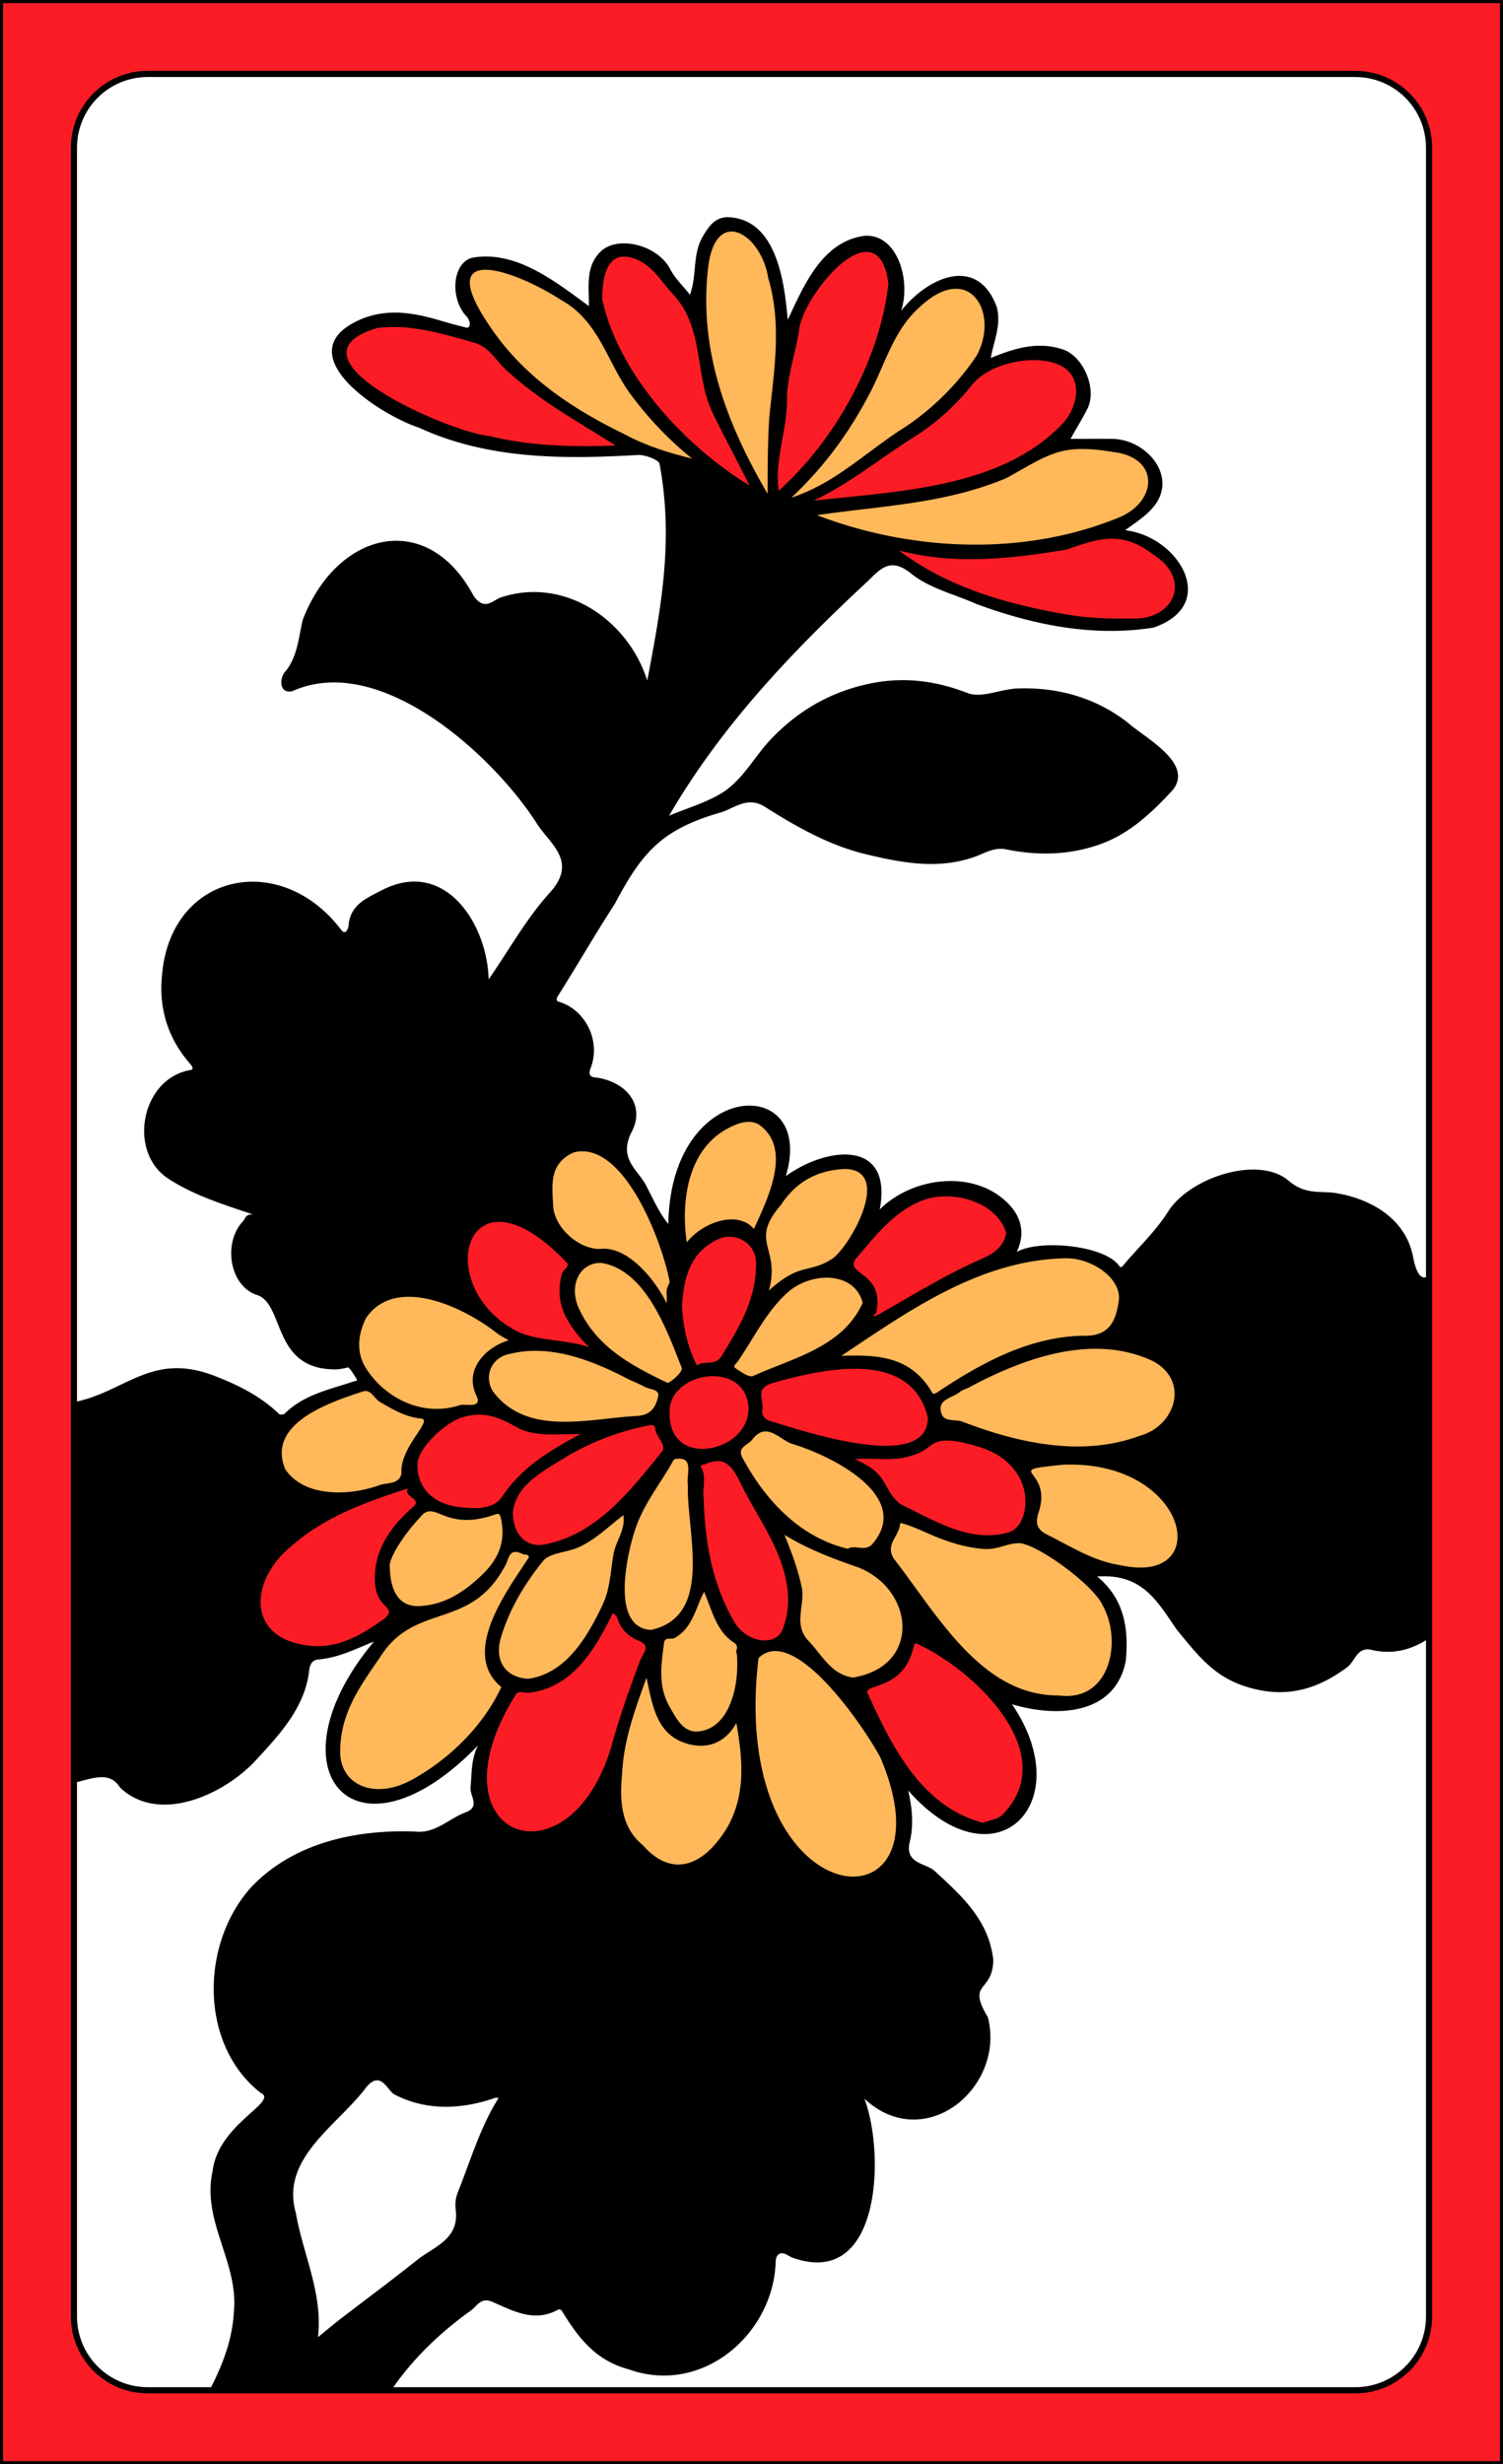 <svg xmlns="http://www.w3.org/2000/svg" xmlns:xlink="http://www.w3.org/1999/xlink" viewBox="0 0 976 1600"><rect x="0" y="0" width="976" height="1600" fill="#333333" stroke="none"/><defs><style>.cls-1{fill:none;}.cls-2{fill:#fff;}.cls-3{clip-path:url(#clip-path);}.cls-4{fill:#000;}.cls-5{fill:#ffb85a;}.cls-6{fill:#000;}.cls-7{fill:#fc1c25;}.cls-8{fill:#000;}.cls-9{fill:#000;}</style><clipPath id="clip-path"><path class="cls-1" d="M960,22V1578a6,6,0,0,1-6,6H22a6,6,0,0,1-6-6V22a6,6,0,0,1,6-6H954A6,6,0,0,1,960,22Z"/></clipPath></defs><g id="Paper_Backing" data-name="Paper Backing"><path class="cls-2" d="M960,22V1578a6,6,0,0,1-6,6H22a6,6,0,0,1-6-6V22a6,6,0,0,1,6-6H954A6,6,0,0,1,960,22Z"/></g><g id="Wikipedia_Cropped" data-name="Wikipedia Cropped"><g class="cls-3"><path class="cls-4" d="M429.42,1536.88c-31.7,2.45-48.9-25.05-65.65-43.06-10.85,6.76-22.06,5.19-33.3-.61-60.63-22-11.85-92.79-5.59-130.82-19.84-3.48-47.59,7.29-66.69-7.35-17.51-11.08-22.5-26.37-14.83-45.44C237.31,1278.77,195,1358,177,1357.65c-63.21-47.86-26.39-157.13,55.61-160.91,38.12-7.92,39,6.42,74.2-16.56,7.12-3.37,12.07,2.45,16.17,7,28,17.7,59.87-2.42,68.75-33,1.55-4.19,8.24-2.6,7.69,1.9-4.55,31.22,14.66,54.49,41.19,62.67,31.18-7.18,35.69-37.07,49.23-58.29,16.57,34.62,43.54,91,89.43,51.38,5.79-6.55,8.82-4.59,13.29-1.88,21.26,15.51,64.75,50.62,38.32,81.6a6.31,6.31,0,0,0-.12,8.66c19.69,31.17-4.14,70.68-38.64,70.53-12.49,4.12-31.45-24.64-34.87-5.08,10,30.57,9.63,93.66-24.93,99.07-7.4,2-21.34-10.2-30.19-7.24C497.69,1494.57,472.8,1540.85,429.42,1536.88ZM112.83,1165.09c-43.53-3.49-22.26-28.64-74.58-10.43-13.25.89-32.8-.09-42.25-11,3.17-3.94-6.21-200.08,3.45-200.19,24.19-39.57,51.26-18.08,81.37-40.91,26.36-18.72,66-5.86,90.76,13.89,16.9,7.47,1.23,23.2,6,36.68C182.2,968.94,201.69,969,216.27,977c-7.51,17.78-48.91,20.86-46.25,42.28-27.34,53.81,34.69,41.86,28.49,65.09C185.3,1118.84,153.37,1163.22,112.83,1165.09Zm720.39-71.74c-41.18,1.48-67.46-36.47-85.15-67.13C787.8,1009,766,962,731.23,950.9c-7.79-9.6,7.78-6.33,13.44-7.49,16.85-21.84,31.42-29.51,22.31-48-5.28-24-48.67-19.91-45.11-31.18,17.86-17.31,4-29.3,11.27-41.8,23.5-22.25,43-56.08,78.84-58.77,16.65-2.18,27.06,14.73,41.85,17.09,26.31-8.13,60,18.78,59.61,46.74,6,15.49,28.74-7.84,40.21-8.41,7.73-.57,22.48-15.28,26.35-5.26-.61,30.46.43,154.07,0,181.94-8,9.26-27.76,13.05-37.62,14.87-14.41,3.11,2.2,35-13.63,44.78-10.28,12.23-28.78,13.23-44.4,10.32C867.39,1079.23,853.71,1093.94,833.22,1093.35ZM218,886.11c-21.61-1.75-35.73-18.31-36.63-41.4-.52-3.22-3.39-5-6.53-5-22.72-2.09-25.86-35.07-11.58-45.95,11.86-14.7-47-19.29-56.34-36.46-23.54-23.07-.45-52.51,22.48-62.42-26.56-35.92-26.56-108.11,30.1-116.38,32.1-9.86,61.7,45.28,69.83,27.17,2-19.91,28-26.9,44.08-26.4C351.07,603.79,268,721.74,376,556.43c4.81-16.47-18.4,2.13-21.67-30.35-13.9-10.63-27.21-24.26-32.64-40.58-26-10.59-47.72-38.35-78.52-43.8-14.24-7.47-36.24-2-49.92-5.79,4.48-39.47,40.51-103.1,87.7-71.21,12.46,7.54,18.37,23.17,28.14,33.49,23.3-4.47,55.15-15,76.73,4.57,17.25,8.95,20.58,31.66,34.34,40.9,21.31-32.22,17.47-99.07,15-135.56,13.33-26.3,47.22,15.7,66.42,18.65,21.14,14.88,56,12.53,72,31.73-20.92,29.19-57,51.92-80.19,81.21C462.92,474.8,435.71,515,412.07,555c-16.34,32.69-41.69,61.78-54.11,95.41,15.83,10,28.25,24.65,20.64,45.37,3.55,15.75,43.7,2.61,23.41,50.32-2.45,5.4-8.21.75-11.72-1.08-27.72-16.9-45.66,23.87-33.79,46-1.84,21-27-11.73-39-1.63-19.85,5.41-18.51,32.94-22.33,49.5-15.3,4-41.1-9-55.91,6.59C225.09,853.28,236.32,883.66,218,886.11ZM603.65,556.57C562.53,556,519.36,535.83,490,511.83c-10.37-16.81,45.3-56.09,70.1-60.94,25.86-7.36,48.46-2.51,72.84,5.76,20.7-4.41,44.11-7.52,64.23.77,25.18,10.24,54.94,24.17,61.44,48.16-13.68,26.18-50.05,43.54-73.06,43.34C657.24,542.5,631.58,554.94,603.65,556.57Z"/><path class="cls-5" d="M551.92,1222.36c-43.43,5-55.8-80.93-68-56.31-4.13,21.2-19.27,46.47-43.52,49-61.78-11.44-43.14-106.84-14.74-135.26.08-6.24,4.46-16.54-4.67-17.38-17.49,1.39-14.38-28.22-27.76-15.17-30.2,66.22-58.7,31.68-67.55,57.71-56.14,95.31-158.5,68.84-80.69-33.44,2.85-10.27,27.53-16.58,16.35-27-25.75-15.36-5.1-59.53,18.28-67.4,26.95,16.31,52.88-15,50.58,20.17,17,24.88,54.34-.85,72.16-16.68,13.43,2.86,15.89-10.65,22.59-19.88,4.44-11.35,20.63-28.52,25.79-9.44,3.07,24-3.53,58.84,7.29,78.3,4.24,1.78,5.1,7.64,6.7,11.7,2.2,12.78,13.57,20.94,21.12,30.59,6.17,1.41,12.54-5,18.61-3.83,4-.25,8.62,2.58,11.75-1.15,2.14-22.89.16-47.82-10.63-69l0,.29c-1-4.38,5.3-8.61.46-12.68-11.95-11.39-20.48-24.93-27.26-36.68-4.53-6.87.39-12,6.54-16.58,8.65-13,21.15-3.62,30.35,1.47,22.82,8,54.29,20.87,61.48,46.71,6.43,10,7,.55,23,9.79,20.54,10.62,72.82,22.75,70.45-9.44,6.5-20-11.94-18.36.43-36.89-11.24-10.47-34.65-9.45-51.57-17.69-15.13,1-9.36-13.66-17.56-19.86-19.81-35.05-47.26-11-62.84-28.91-22.61,1.67-49.7,35.47-66.21,10.42,3.36-15.87,28.05-31.11,23.67-47-2.19-10.76,3.16-21-2.82-34.75-12.25-17.46-34.29-8.64-47.78,4.56-4.95-2.7-12.44-.58-10.8,6.28a49,49,0,0,1,.33,32.47c-5.67,11,9.71,25.4,10.93,37.18,3,9.93-13.13,12.79-15,19.94-2.26,19.7-21.61,16.44-36,18.63-27.45,4.45-54.28,2.43-77.95-14.48-9.4,6.67-21.08,6.49-32.56,8.06-7.68.88-6.17,12-12,16.08-10.53,8.8-2.81,31.84-21.36,32.47-78.23,26.85-103.66-47.21-19.68-66.78,11.6-4.82-27.31-58.62,34-61.94,52.79,3.23,52,36.27,112.64,39.73,20.19-8.64-28.28-29.69-.13-62.51-22.78-15.74-37.94-55-7.34-71.24,30.37-6.94,46.69,30.68,58.27,54.82a6,6,0,0,0,6.87,3.7c12.48-26.6-.32-61.18,40.82-76.79,41.55-10.17,21.45,35.84,35.82,41,14.45-9.26,54.48-25.12,53.83,6.4,3.57,24.28-31.36,43.82-18.54,53.83,26.62,6.54,4,37.3,22.7,31.66,31.67-28.76,185.17-88.72,153.09,4.14-5.94,14.06,19.83,10.22,26.84,17.05,24.79,12.22,19,48.33-9.09,55.59-6.15,3.62-18,1.57-19.25,10,15.67,15.43,48.53,21.82,45.66,53-1.86,35.82-40.36,15.32-58.91,21.37,1.14,15.63,21.28,26.94,16.78,46.81-10.93,77.88-101.63,21.31-125.61-21.08-20-13.52,4.37,40.88-45.91,47.09-14.83,9.93,17.77,30.84,20.78,46.11C590.21,1165.39,595.27,1221.62,551.92,1222.36Zm76.29-865.14C595,354.06,552.53,356,526.67,333.15c2.24-8.68-7.26-8.88-12.75-6-4.42-1-7.42-8.62-12.76-3.57-23.31-13.05-37.68-68.66-43.83-97.18-17.65-132.12,73.51-99.82,45.32,70.46C497.26,358.8,552,272.48,561.59,253c11.78-25.88,27.17-67.49,60.22-69.53,53,17.43-2.45,80.67-31.53,97-16.78,15.59-47.62,25.15-56.69,44.86,10.72,9.87,46.3-4.13,54.12-2.17,45.48-.59,72.75-29.75,113.81-35.42,38.09-5.38,72.9,29.91,25.2,52.55C696,355.2,660.16,356.19,628.21,357.22ZM449.46,301.79c-101.11-11-229.13-188.31-83.06-110.43,25.69,14.15,30.88,41.09,46.25,62.22C415.91,266.3,463.8,296.6,449.46,301.79Z"/><path class="cls-6" d="M116.49,1604c-11.72-2.66,7.09-16.11,8.27-22.65,73.86-106.19-4.71-118.09,24.4-187.26,13.93-20.36,36.9-33.51,49.13-52.95,8.1-7.32,49.64-65,42.55-26.25-6.39,12.88,9.38,32.41-9.16,41.26-24.05,26.53-57.32,49.58-41.64,93.72,15.61,35.94,2.94,96.32,38,55.78,6.67-9.25,14.38-4.94,18.36-12.41,1.15-4.35,4.83-6.36,9.54-8.53,12.43-4.49,33.37-35.6,44.59-26.24,2,20.92,21.24,30.88,7.81,35.07l-20.54,14.64c-3.34,1.45-8.36-.18-9.61,4.76-2.28,12.61-14,14.77-19.43,22.06C194.78,1630.29,272.12,1599.07,116.49,1604Z"/><path class="cls-7" d="M345.76,1192.94c-51.95-.16-34.33-80.47-7.59-98.26,39.92,5.77,49.18-54.87,62.93-50,4.78,15.35,29.26,17.89,19.57,32.26C398.58,1119.78,404.35,1183,345.76,1192.94Zm292.46-5.43c-42.22-11.26-68.35-54.26-78.44-91.87,11.88-7.65,26.61-9.19,29.53-27.11.83-3.46,2.67-5.4,5.48-5.35C637.36,1073.89,708.85,1163,638.22,1187.51Zm-432-114.69c-46.92,2.39-52-51.13-18.24-73.09,16.82-23,85.46-30.2,79.07-49.31,6.64-30,45.77-46.26,70-27.45,16.31,7.85,35.53,1.37,50.68,8.49,65.55-21.58,20.91,4,57.7-37.67,7.77-7-4.57-18.17-3.93-27.66-7-25,.15-63,32.16-67.14,42.63,6.62,11.28,64-1.48,83.33C467,891,483,896.68,488.5,900.36c25.11-12.85,58.47-19.28,87.11-13,33.57,7.39,23.69,34.47,37.12,44.19,41.84-8.91,89.81,63.71,29,69.47-22.93-2.7-57.68-13.38-68.47-32.35-2.52-12.42-22.77-12.94-22.94-26.71-19.88-8.05-42.23-11.76-59.66-18-18.35,19.48-21.86,14.63-6.21,37.32,83.41,122.16-29.18,157-31.54,12-.52-12.69,2.78-33.63-15.27-33-20.41,24.25-87.13,105.49-108.43,45.44-4.48-11.12-33.69,4.06-51.14-9.58-21.35,12.63-40.68,44.07-25.51,63.36C265.92,1058.87,221.93,1072,206.23,1072.82ZM382.48,878.7c-113.66,3.85-101.65-154.54-9.83-58.09C351.3,851.29,397.16,871.79,382.48,878.7Zm186.09-19.92c-3.47.13-6.87-4.34-4.28-7.58,9.8-17.91-28.33-25.83-7.19-41.63,19-35.1,85.82-56.14,100.28-8.09C648.8,826,590.24,842,568.57,858.78Zm160-453.16c-21.54,6.17-165.92-30.86-143.53-52C629.3,365.15,676,357,718.84,345.55,766.44,343.25,790.37,409.76,728.61,405.62ZM528.43,329.06c-19.25-5.91,92.77-58.35,99.67-81.68C727.71,180.51,756,324,528.43,329.06Zm-22.75-6.42c-12.9-1.24,4.65-76.37,5.82-92.16-3-30.9,57.11-111.11,69.43-46.34C574.26,235.67,547,290,505.68,322.64Zm-19-3.45C309.93,206.1,416.54,78,458.38,235.58,454.35,258.69,500.64,314.81,486.65,319.19ZM380.2,293.67c-48-1.1-153.18-14.93-157.5-71,23.82-29.25,89.18-11,109.3,15.14C340.49,254.53,447.09,298.59,380.2,293.67Z"/><path class="cls-8" d="M976,995.8c-1.23-.53-2.68.29-4.16,1.05-9.43,4.85-19.38,8.77-29.87,9.84-10.66,1.09-11.6,5.24-9.67,15.06,6.93,27.52-16.4,46.83-43,40.55-17.71-4.6-11.45,16.22-46.94,25.88-49.19,7-62.16-26.67-88.7-57.78-2.07-2.51-2.74-3.54.28-4.81,27.23-7.76,22.6-40.76,8-58.69-7.22-9.81-18.49-13.89-28.88-19.52,14,3.67,29.77-10.19,42.81,5.55,6.16,7.44,18.51,9.68,22.26,18.69,4.51,10.84,10.13,21.24,14.13,32.15,6.21,16.94,18.22,29.94,27.21,44.94,1.63,3.49,10.41,4.09,8.71-1.17a308.84,308.84,0,0,1-38.73-69.17c29.37,17.51,52.08,36.69,81,53.58,1.72,1.09,3.65,2,4.71.12.61-1.06-.07-3.83-1.11-4.67-17.81-14.22-35.22-25.81-54.33-39.57,11.85-2.35,22-.14,31.69,1.6,11.52,2.05,23.92.39,34.61,7.22,6.29,3.87,13.58-3.85,3.52-6.52-17.25-8.43-36.42-7.68-54.73-10.85-8.45-1.46-19,3.2-25.83-.32-15-7.77-28.3-19-42.26-28.78-8.3-3.67-7.09-6.6,2.45-7.07,18.67-2.05,37.35-4,56-5.93,13.45-1.39,27.38-5.57,40.23-3.39,19.54,1.87,78.32,34.14,93,23.29-22.05-11.4-49.66-12.67-71.78-25.42,3.36-4.12,9.06-1.73,13.68-3.42,14.28-5.2,28.79-9.81,42.9-15.42,4.33-1.52,12.35-.87,11.42-8.1-.34-3.67-5.32-2.15-7.67-1.39-22.93,7.42-45.19,17.21-69.35,18.54,17.42-26.14,48.78-43.46,67.39-67.53-12.31.53-56.19,40.3-65.11,51.87-4.46,6-8.19,14.87-16,16.42-18,3.56-36.42,5.36-54.27,7.82,6.87-12.87,21.24-17.84,30.43-28.84,3.48-7.51,34-17.75,27.47-25.12-3-3.77-4.67.46-6.61,1.77-16.81,11.65-33.49,23.32-48.44,37.44-13.7,20.24-27.9,17-50.55,20.13,64.15-97.15,23.38-38.43,109.68-88.23,6.19-1.7,1.57-8.4-3.87-5.61-17.25,8.47-34,18.19-55.29,22.36,6.33-9.54,41.88-40.44,34.8-46.68-2-2.48-3.75,1.82-5.23,3.36-20.6,22.38-42.71,43.69-59.45,69.28-1,1.56-3,2.43-4.62,3.62-.3-1.87-1.52-4.64-.73-5.47,3.71-3.87,1.19-8.52,1.41-12.39,1.4-24.46,1.75-49,2.29-73.47,2.42-6.81-5.07-6.1-5.86-.35-4.8,24.28-2.63,49.52-5.79,74-1.22,12.07,7.13,24.73-2.37,36.23-9,13.71-17.74,30.63-33.41,23.37,41.45-25.1,10.86-68-28.38-69.35,21.93-28.4,4.47-28.48,10.74-41.18C761.36,802,787,755.8,827.82,771.15,838.31,775.63,843.55,788,860,784c20.3-5,53,20.55,49.1,47.89-.71,5,1.2,12.61,8.28,8.32,17.9-10.82,37.77-16.76,56.66-25.1,4.19-1.35,4-7.8-1.23-6.09-12.07,1.31-22.5,9.31-33.94,10.24-5.51.45-15.87,24.76-21.3-3.32-4.47-23.09-24.92-36.89-49.35-41.16-10.56-1.84-20.29,1.4-31.43-8.14-19.55-16.75-64.29-2.12-78.23,20-8.05,12.79-19.51,23.42-29.31,35.13-1.6,1.91-2.11.61-2.9-.4-10.26-13-51.36-16.67-66.08-8.53,5.27-11.26,3.27-21.37-4-29.66-21.27-24.09-62.83-20-85,2.13,8.63-45.47-33.71-41.28-61-21.67C530.4,697.47,435.44,699,434,794.77c-5.8-7.07-9.61-15.76-13.82-23.84-5.19-11.24-19.19-17.89-10-36,9.45-18.1-4.59-33.28-24.11-35.41-4.12-.51-3.45-3.66-2.54-6,6.56-16.74-2.37-36.61-19.29-42.67-1.77-.64-4.12-.73-1.87-4.29,12.5-19.8,24.18-40.13,36.92-59.77,18.08-34.38,31.27-48.67,69.75-59.57,8.73-3.13,16.8-10.22,27.7-3.33,20.55,13,41.72,25.05,65.81,30.82,23.26,5.56,46.37,9.94,70,1.76,6.64-2.29,12.77-6.57,20.7-5,20.78,4.24,41.47,3.83,61.62-3.48,19.13-6.94,33.39-20.71,46.81-35.19,13.54-17.39-18.2-33.69-28.89-43.24-20.68-16.36-45.57-23.51-72.15-22.53-10.87.4-23.22,6.46-32.21,3-22.32-8.62-43.72-10.95-67-5.42-24,5.7-43.76,17.53-60.62,35.13C489.46,491.62,482,507.3,467.4,515.7c-9.9,5.7-21.15,9.06-32.91,13.92,34-58.5,79.78-106.48,128.84-152.11,8.17-7.84,14.65-16.2,28.37-5.08,11.79,9.56,28,13.34,42.17,19.67,36.93,13.67,76,21.63,115.23,15.39,43.22-14.9,16.19-59.29-18.48-63.22,10.34-7.48,21.93-14.54,23.93-26.79,2.69-16.61-14.49-32.38-32.39-32.53-9-.07-17.95,0-27,0,3.94-7,7.75-13.16,11-19.61,6.39-12.82-2.62-34.06-16-38.46-16.42-5.48-31.67-.67-46.78,5.55,1.84-10.85,6.85-20.82,4-32.78-12.39-34.27-44.63-20-62.21,2.14,6.64-20.24-2.82-50.71-24.35-48.62-27.39,4.17-39,32.69-49.3,54.52-2.09-24.18-7.12-66.38-39.7-66.68-7.89.56-11.51,5.89-15.41,12.48-7,11.8-3.66,25.35-8.4,37.87-4.53-5.75-9.71-10.64-12.82-16.62-8.47-16.28-35.88-22.72-46.5-10-8.56,9.81-6.07,22.15-6.29,34-21.27-15.53-47.22-36.48-75.62-31.41-12.95,3.07-15,26.35-3.77,38.17,1.83,1.9,3.44,6.68.24,7.34-5.32-1.35-10.63-2.72-15.88-4.29-17.36-5.19-34.58-8.69-52.44-1.5-50.24,21.29,9.77,61.61,37.3,70.71,45.15,20.71,94,20.43,142.45,17.64,4.75,0,13.33,3.31,13.63,5.87,9,48.57,1.49,91-8,140.59-12.94-40.47-54.89-67.77-95.73-53.71-4.77,2-10.26,8.68-17.16-1.48-29.92-56-88.55-42.14-110.85,15.85-2.64,11.08-3.21,23-10.72,32.86-4.45,4.07-5.18,15.31,4,13.39,56.8-25.59,130.36,41.38,159,86.3,8,12.66,26.64,24.17,8.26,44.44-15.21,16.76-26.44,37.12-39.8,56.42-.9-36.24-28.54-79.11-69.47-57.86-9.59,5-20.55,9.35-21.51,23-.09,1.38-1.71,6.52-4.62,2.89-39.4-52.33-111.57-37.44-116.57,30.16-2,21.1,4.11,40.43,18.37,56.66,1.37,1.55,2.59,3.67.14,4C92,700.08,82.74,747,108.58,764.83c16.64,11.06,35.3,16.82,55.7,23.73-5-.39-4.92,2.76-6.47,4.39-13,13.67-9,41.36,8.44,47.68,19.14,5.13,9.59,49.71,53,48.46a42.31,42.31,0,0,0,6.52-1.2c1.17-.31,3.9,4.56,5.61,7.21,1.18,1.85-.71,1.51-1.7,1.85-15.68,5.31-32.34,8.5-44.76,20.87-.69.69-3.07.89-3.68.3-11.49-11.11-25.3-18.22-40-24-44.66-18.41-61,12.75-99.18,17.25-18.23.66-32.81,9.57-40.35,27.12-1.56,3.37-3.24,7.83-.62,11.26,2-2,4.73-3.66,5.79-6.06,16-37.36,50.76-13.83,76.43-37.95,26.43-17.25,60.3-4.94,83.65,12.37,5.25,4.06,12.38,7,8.14,16.4-11.33,24.12,14.06,42.09,37.25,43.41-20.61,9.92-64.85,54.7-80.35,22.82-3.24-8.25-1.95-18.92-5.08-28-6.26-16-9.13-36.21-23.22-47.45-3.61,9,4.27,15.61,6.4,23.62,2.6,15.5,11.37,30.34,12.48,45.8-27-14.32-52.52-32.21-78.94-47.84-2.59-1.6-5.7-4.54-7.89-1.67-1.84,2.42,2,5,4,6.31,33,22,64.54,41.41,97,65.07-18.31,2-33.85,9.4-51.84,12.1-8.57,1.55-13.59-7.24-20-11.7a198.38,198.38,0,0,0-50.55-25.21c-3-1-8.76-5.54-10.72-.17-1.36,3.93,4.6,5.19,8.14,6.78,20,8.75,40.11,17.19,56.91,31.84-18.28,3.57-36.93,4.36-55.14,7.62-3.33.7-10.48-1-10.13,4.4.25,5.12,6.26,3.22,9.87,2.83,16.73-1.84,33.56-3.23,50.09-6.24,10.17-1.86,21-.11,30.6-5.46.83-.46,2.81.67,4,1.45,1.77,1.16.21,2.14-.43,3.24-2.94,5.09-5.08,10.85-8.83,15.23-8,9.39-8.49,25.1-25.53,27.22-18.11,2.25-35.79,7.37-52,16.48-28.7,20.29,49.28-12.36,54.47-9.59-7.49,14.06-20,25.66-29.56,38.59-1.43,1.74-1,2.37.44,3.88s1.77,1.13,2.9-.08c18.68-18,34-38.2,48.64-59.6,8.28,19.63,21.35,36.87,25.11,58.55.59,2.94-2.14,9.84,4.33,8.86,13.45-7.67-14-56.31-19.92-67.16-1.63-2.9-5.34-5.68-3.57-9.23,8-16,15.44-32.39,37.39-33.29,4.51-.18,6.45.42,7.34,4.15,5.72,22,6.39,44.94,10.39,67.25.84,4.82-.66,11.19,5.06,14.46,3.7-12.43.79-25,.48-37.36-.24-9.69-1.05-20.06-4.8-28.74-2.76-6.37-1-12.57-3.37-18.36-1.08-2.69-1.32-2.59,12.35-8.75,2.42-1.2,4.7-2.67,7.42-3.1-12.79,17.24-7,45.47,13.49,54.38,5.1,1.85,17.12.21,14.73,11.8-16.16,45.22-73.29,108-119.2,60.22-2.12-2.11-4.62-4-7.44-2.67-9.52,4.51-18.87,9.31-29.78,9.53s-21.92,1.53-31.89-5.16c-7-6.37-12.27,3.49-4.21,7.26,38.76,21.4,63.18-12.39,76,7.83,25.31,24.07,67.63,4.57,88.28-17.88,15.43-16.7,32-34.47,34.53-58.46.53-3.43,1.76-6.49,5.87-6.83,13.09-1.08,24.17-6.84,36.16-11.64-69.73,83.42-12.52,150.15,67.6,67.45-4.57,8.72-4,18.19-4.89,27.28-.52,5.59,6.59,12.55-3.17,16.15-11,4.08-19.59,14-33.08,12.48-37.84-1.36-77.87,7-105.43,35.33-33.95,36.69-34.63,102.84,5.21,134.19,12.72,5.83-27.3,19.93-31,50.95-7.28,32.3,16.86,59.19,13.83,91-1.64,31.9-19.55,57.6-34.49,84.3-2.45,4.38-7.82,9.92-3.6,13.39,4.54,3.83,7.15-3.14,9.33-6.81,11.81-19.44,24.49-38.44,31.79-60.23,1.85-5.49,3.09-9.74,10.93-8.52,6.83,1.06,13.72,1.37,20.22,4,3.67,1.92,8.91-2.92,5.11-5.68-9.24-3.79-18.63-7-28.88-6.23-2,.15-2.79.29-2.91-3-.51-18,13.08-6.75,21.41-13.57-7.31-8.46-26.24.36-20.13-19.1-7.31-26.94-24.67-55.76-8.2-83,8.33-13.48,22.43-20.89,31.29-33.34,9.41-15.49,17.53-3,27.87,4,2.44,1.9,1.23,3.87-.23,5.51-24,21.64-36.55,46.8-25.3,78.61-5.89-3.7-12.15-3.36-18.73-2.56-1.64.2-3.87-2.16-5.4.54-2.64,4.67,0,7.47,4.63,6,28.22-3.83,25.38,19.29,30.11,39.22,2.83,5.65.75,47.27,12.45,33.69,6.63-7,14.88-12.51,21.63-19.44,10.2-10.48,16-9,18.71,5.4.22,11.84,11.4,19-.25,27.4-.5-7.07-1.67-13.07-6.33-17.65-2.78-2.65-6,.39-5.61,3,7.51,14.45,6,28.35-2.93,41.36-1,1.47.65,9.91-7,4.64-12.84-8.07-34.79-22.06-50-14.64,1,1,1.86,2.78,3,3a75.23,75.23,0,0,1,28.78,10.32c7.95,5,23.33,5.53,15.68,21.89-6.19,12.68,6.38,16.61,8.46,2.12,11.94-39.93,39.6-71.75,73.07-95.51,3.3-2.68,6.18-8.27,13.1-5.3,13.68,5.87,27.44,13.83,43,5.1a2.42,2.42,0,0,1,2.26.64c10.53,17.25,21.7,32.37,43.57,38.17,46.42,16.69,91.75-20.83,95.21-66.54.32-3.32-.26-7,2.68-8.46s5.92,1.77,8.86,2.64c57.34,20.09,59.62-68.28,46.26-103.37,39,36.38,91.71-7,80.19-52.85-14.1-23.56,3.33-15.54,3.48-37.39-2.89-25.68-20.44-41.43-38-57.56-6-5.47-19.73-4.53-16.19-19.15,2.6-10.74,1.54-22-1.08-33.15,56.48,63.92,111.31,8.33,67.45-56,29.21,8.72,67.06,7.11,73.89-28.26,1.92-20.81-.85-40-18.56-54.71,28.16-1.81,37.8,13.93,51.43,34.26,12.64,15.23,23.24,30,43.9,36.83,25.77,8.53,46.49,3,67-12.17,5.15-3.81,6.33-13.5,15.82-11.26,15.79,3.72,29.56-1.16,41.75-10.83,8.11-6.43,12.13-30.15,7.52-40.5-1.12-2.52-2.75-4.28,2.08-5.08,11.62-1.93,23.38-4,32.71-12.17C977.16,1001.22,979.38,997.69,976,995.8Zm-229-481.11C726.84,534.87,702.16,549,674,543.88c-25.54-4.58-46.78,8.92-70.29,8.69-38.75.4-68.07-18-103.24-35.06,21.8-3.51,39.62-7.35,58.31,2.19,15.94,8.13,33.54,13,50.51,19.11,2,.7,5.28,1.77,6.28-2.4,1-4-2.34-4.75-4.36-5.28-19.18-4.36-33.56-14.15-52.58-19.6,38.5-2.82,73.22-4,111.25-2.09,28.35,1,56.47-3.2,84.72-3.85C754.59,510.68,749.81,511.93,747.05,514.69ZM561,454.78c22.78-5.53,43.87-4.91,65.26,4.64,7.22,3.22,18.05-.71,27-2.52,38.35-5.79,74.6,15.74,100.39,42.21H649.06c16.35-7.36,29.39-16.05,44.54-20.11,2.72-.73,1.83-3.81,1.23-4.46-6.55-9.75-46.86,20.18-59.72,22.44-9.16,3.39-20.32,1.62-30.58,1.76-15.65.21-31.31.05-46.47.05,11.48-8.05,24.13-16.87,36.72-25.78,3-2.1,8.45-3.41,6.33-8.22-.78-1.77-1.8-2.46-2.89-2.54a316.1,316.1,0,0,0-53.57,37.6c-5.69,5.29-13,2.57-19.53,3.8-11.78,2.25-23.85,2.92-35.15,4.18C508.52,484.33,529.08,462.51,561,454.78ZM749,883.92c24.1,13.34,13.52,42.25-8.63,48.24-37.16,14-78.73,5-114.85-8.87-4.61-2.14-12.19.46-14.15-5.39-3.19-9.51,7-10,11.74-14,1.77-1.47,4.29-2,6.35-3.18C665.08,881.69,710.12,865.38,749,883.92ZM492.55,1076.61c23.09-22.84,69.54,46.14,79.17,64.62C621.38,1257.53,472.27,1247.55,492.55,1076.61ZM326,971.84c-5.8,8.65-17.92,7.85-28.22,6.62-16.78-2-27.2-12.9-26.69-27.91.37-10.66,18.13-26.58,28.16-29.95,13.8-4.63,24-.9,35.81,5.84,12.21,7,27,4.38,41.89,4.74C356.55,941.93,338.64,952.94,326,971.84Zm-12.06,49.8c-11.57,11.33-24.51,20.26-41.19,21.16-12.55.68-19.66-7.92-19.66-27.06,1.4-8.07,12.34-22.94,19.89-30.71,9.61-12.16,15.14,10.12,48.68-1.73,1.25-.35,2.72-.94,3.34,1.49C328.72,999.36,324.43,1011.35,313.91,1021.64ZM382.48,874.7c-15.64-5.22-31.46-3.68-45.69-9.78-57.91-28.77-34.59-114.34,31.08-45.26,2.7,2.22-2.28,4.82-3.05,7.66C359.57,846.76,368.84,860.78,382.48,874.7Zm22.83,19.37c4.28,2.4,9,4,13.31,6.38,3.21,1.77,9.78,1.5,8.77,6.12-1.45,6.66-4.25,12.33-14.14,12.83-30.88,1.63-70.76,13.42-92.92-15.65-6.59-10-1.18-22.65,10.82-24.67C356.32,872.72,382.78,882.61,405.31,894.07ZM322.8,865.72c2.07,1.54,4.42,2.7,7.49,4.55-14,4.12-29.36,18.46-20.88,36,4.17,8.62-7.48,5-10.68,6.07-24.08,7.9-48.18-4.28-60.64-23.26-7.24-11-5.54-22.89-.37-33.35C257.23,827.36,302,849.19,322.8,865.72Zm42.69,81.52a167.79,167.79,0,0,1,55.74-21.7c2.6-.52,4.15-.1,4.31,2.13.38,5.44,7.61,10.46,4.35,14.82-20.46,25.26-42.49,53.93-76.37,60.34-11.28,2.1-20.46-5.94-20.46-20.94C334.91,965,350.76,956.34,365.49,947.24Zm134.33-24.69c-2.52-.81-5.63-3.25-4.75-7.23,1.37-6.15-5.81-14,7.31-17.52,32.76-9.2,89.46-22.06,100.14,22.73C602.41,956.49,521.88,929.27,499.82,922.55Zm14.77,15c25.34,7.61,79.09,34.21,51.44,65.54-4.83,4.38-11-.26-15.52,2.53-31.36-7.58-53.42-31.48-68.22-58.8-4.15-7.21,3.58-8.53,6-11.87C497.75,922.22,506.46,935.17,514.59,937.55ZM489,893.44c-2.79,1.06-7.79-2.7-11.3-5-2.18-1.42.44-3.09,1.34-4.4,10.36-15,18.21-31.81,32-44.5,15.52-14.13,43.91-14.22,49.16,6.38C547.26,874.74,515,881.65,489,893.44Zm-3.1,18.48c3.72,30.74-53.82,44.15-51,3.09C436.3,891,481.87,883.36,485.89,911.92Zm-7.46,161.62c1.91,18.84-3.79,49.74-26.18,50.77-8.81,0-13.08-8.51-17.39-16-7.82-13.62-5.51-27.66-3.61-41.81.54-4,4.83-1.57,7.29-3.22,11.36-6.75,13-19,18.67-29.75,5.22,12.18,7.9,25.71,19.7,33.24C480.45,1069.4,477.06,1072,478.43,1073.54ZM437.32,948.11c.56-1,3.65-1.26,5.32-.85,7.23,1,2.95,11.65,4.06,16.8-1.05,30.15,17.21,85-23.8,94.21-26.19-1-16.15-47.61-10.74-64.24C417.63,976.57,429,963.37,437.32,948.11Zm-84.78,65.56c4.33-5.4,14.92-5.55,22.4-8.71,11.3-4.78,19.86-13.56,29.85-21.17,1.59,9.37-4.89,16.66-6.4,25.31-1.92,11-2.14,22.61-7.24,33.23-9.81,20.58-23.56,44.28-48.16,47.7-15.18-.88-22.06-12.1-17.71-26.75C330.81,1044.62,340.74,1028.37,352.54,1013.67Zm-18.12,87.39c1.92-4.07,5.94-1.61,9-1.94,28.61-3.3,43.21-28.64,54.6-51.86.91.91,2.32,1.67,2.63,2.75,2.22,7.6,7.13,12.52,14.37,15.41,8,3.21,2.33,8.4,1,11.93-6.58,17.06-12.55,34.17-17.68,51.82C372.54,1228.07,276.57,1194.64,334.42,1101.06Zm69.6,50.17c1-21.44,8.41-41.52,15.82-61.93,4,18.94,6.79,38.41,28.49,43.42,12,2.76,23.05-1.64,29.83-14,4.12,23.25,6.16,45.69-5.33,66.82-13.37,23.06-34.39,36.29-55.4,12.54C402.35,1185.69,402.53,1167,404,1151.23Zm73.08-97.66c-14.63-25-19.38-52-20.17-81.11-1.11-5.23,2.15-12.64-1.58-19.64-1.06-2,1.46-1.6,2.46-2.07,13.12-6,18.1,2,23.09,12.31,6.79,14,15.62,27,22.12,41.11,7.82,17,12.27,35.24,5.28,53.54C503.87,1069.33,485.49,1066.85,477.1,1053.57Zm76.71,35.68c-14.37-2.19-20-14.75-28.75-23.8-10.57-11-1.64-23.93-4.66-35.76-2.46-11.58-6.61-22.36-11-33.17,14.72,9.12,30.94,15.31,47.44,21C593.75,1031.61,598.73,1081.93,553.81,1089.25Zm1.29-141.81c13.83-1.09,25.69,1.65,37-2.37,15.27-4.3,10.78-13.28,33.85-8.24,14.73,3.27,27.8,8.25,35.77,22.07,7.62,13.21,4.31,32.31-6.33,35.89-25.2,7.65-48.72-7.73-70.61-18.09C571.79,966,578.42,957.54,555.1,947.44ZM691.09,817c17.34-.72,37.55,12.92,35.38,27.74-1.62,11.14-5,22.67-21.73,22.55-35.12.07-67.12,17.35-95.65,36.45-1.44.91-2.91,1.91-3.73.54-13.65-23.53-35-24.78-59-23.95C590.79,850.68,636,818.46,691.09,817Zm-92.65-37.35c19.82-7.81,49,.72,55,21-2.54,12.38-13.22,15.21-22,19.5-21.78,10-42.43,23.09-63.14,34.55-2.29-1.23.52-1.48.68-2.35,5.69-26.7-20.71-24.44-13.34-34.9C568.15,802.94,579.74,787.25,598.44,779.65Zm-91.37,2.8C516.85,767.3,531,759.57,549.2,759c30.1,1.14,3.63,49.12-8.58,58.21-15.64,10.05-20.53,2-41.37,20.74C507.15,810.1,486.1,806.54,507.07,782.45ZM478.45,730c4.72-1.81,10.21-2.5,14.61.34,21.86,15.69,5.08,48.68-3.5,67.65-9.87-12-32.27-5.31-43.61,8.66C442,779.48,446.36,742.29,478.45,730ZM442.87,847.45c1.34-17.78,5-34.21,23.49-42.84,10.95-5.11,24.2,2.48,24.54,14.61.67,23.25-10.51,42-22.16,61-4.58,7.47-11.58,2.49-16.1,6.45C446.43,874.77,443.43,861,442.87,847.45Zm-.22,40.5c1.27,3.08-8.8,10.78-9.29,9.9-23.26-11.2-46.06-23.15-57.55-48.53-6.56-14.48.34-29.54,14.56-29.33C419.4,824.48,433.11,863.91,442.65,888Zm-7.9-56.19c.34,1.53-1.39,3.41-1.71,5.21s-.07,3.63-.07,9.35c-8.4-16.91-26.13-37.64-43.53-35.37-13.87,0-29.46-13.88-30.23-27.94-.72-13.35-2.8-27.69,13.46-34.78C405.16,740.19,430.06,806.74,434.75,831.76ZM749,360.14c25.42,16.07,13.32,43-14.73,41.45-13.65.15-27.34-.13-41-2.52-38.65-6.52-77.72-17.57-109.5-41.65,35.68,9.51,72.94,5.42,108.83-.58C714.4,349.21,728.55,344.58,749,360.14Zm-26.2-66.67c31.32,3.62,28.73,33.48,2.13,43.21-61.15,24.57-133.15,21.24-194.47-2.2,42.39-6.11,83.74-7.4,123.3-24.16C681.65,294.78,689.06,287.82,722.78,293.47ZM693.5,240.69c8.1,7.77,6.54,22-2.21,33-39.7,43.39-107.73,45.15-162.86,51.36,25.05-12.08,44-28.15,65-41.21a149.84,149.84,0,0,0,37.8-34C644.32,233.49,680.58,228.28,693.5,240.69Zm-96.16-41.43c32.37-30.22,51.94,4.19,36.77,31.81A169.66,169.66,0,0,1,588,277.12c-25.2,15.78-45.09,36.54-74.12,46,21.92-20.5,38.15-43.19,51.22-68.33C575,235.83,580.3,214.34,597.34,199.26Zm-86.26,58.91c.28-15.11,5.58-28.77,7.71-43.18,2-23.26,51.49-82.66,58.13-30.74-5.66,49.58-34.53,101.41-71.23,134.38C502.73,299.05,511.4,278.79,511.08,258.17Zm-51.17-84.92c4.94-39.82,34.43-21.4,38.93,7.16,8.93,30,3.87,60,.72,90.41-1.07,17.28-1.06,32-1.1,49.8C471.61,274.76,453.46,226.52,459.91,173.25Zm-51.52-6.31c14.06,2.89,20,14.87,28.62,24.06,20.58,21.94,13.86,52.85,25.95,77.49,7.62,15.71,16,31,23.7,46.7-42.33-25.68-85.36-72.83-95.6-121.08C391.09,173.13,397.74,164.76,408.39,166.94ZM317.33,283c-23.13-1.64-137.95-50.6-72.22-70.07,21.67-2.59,41.65,3.65,62.11,9.32,11.09,3.07,14.9,12.39,22.19,18.59,21.57,19.84,45.15,32.39,70.36,48.43C371.31,290.31,344.17,289.61,317.33,283Zm87.57-1.39c-33.67-16.33-64.7-37.2-86.06-68.65-39.45-57,15.43-37.79,45.62-18.11,24.74,13.66,29.93,40.82,45,61.09a224.16,224.16,0,0,0,40,41.83C432,293.5,418,288.7,404.9,281.63ZM364.53,541.32c-7.51-9.68-6.91-20-6.24-32,2.06-30.38,4.1-63.28-9.06-91.93-1.1-1.67-1-4.87-3.69-4.07s-3.57,3.42-2.7,6.53c3.6,12.86,7,25.81,7.18,39.27.19,12.25,1.72,24.45-.71,36.82-.53,6.6,1.95,14.05-1.34,20.85-16.41-14-23.19-34.25-31.22-53.44-14.23-32.21-36.59-65.25-68.57-82.1-4.9-2.35-8.14,5.06-3.16,7a104.24,104.24,0,0,1,35.73,34.08c-19.37-3.22-36.46-18.31-56.93-14.59,19.68,18.45,65.11,16.07,76.62,41.72,4.07,8.82,8.31,17.56,12.36,26.38.35.76-.16,1.9-.27,2.87-30.74-28-70.59-51.91-114-44.52-4.42,1.18.54-3.83.9-5.26,10.35-63.4,65.42-100.13,103.34-31.59,11.19,19.18,37.62-21.46,80.6,8.64,16.3,12.4,25.79,28.18,30.85,46.73,2.25,8.24-3.79,16.76-7.13,24.9-10.48,23.54-14.95,45.88-30.56,67.56C376.37,537.7,398.9,401,379,434.29c.6,16.6-1.6,32.91-3.94,49.29-2.71,18.85-4.24,37.86-6.42,56.78-.15,1.31-1.44,2.49-2.2,3.74C365.82,543.17,365.22,542.21,364.53,541.32ZM315.72,655.69c73.7-105.48,139.93-214.09,123.36-348.11-.43-3.28.29-2.82,4-3.26,18.53-2.2,27.87,13.44,41.93,19.49a492.45,492.45,0,0,0,79.23,30.1c9,4.81,5.14,7.23-.92,12.27-14,11.67-26.91,24.75-40,37.49-46.68,42.59-82.71,95.71-114.87,149.64-17.46,30.92-36.56,60.24-54,91.08-4.88,7.74-16,2.1-22.43,8.39-3.08,3-7.26,5-11.05,7.22-1.37.83-1.78,4.23-4.44,2A4.52,4.52,0,0,1,315.72,655.69ZM224.28,876.58c-.69,8.67-11.14,5-15.79,3.32-31.8-11.6-14-43.88-33.36-44.21-19.66-1.4-22.36-35.63-4.41-41.81,13.95-5.51,5.6-10.12-3.55-13.13-22.93-7.23-67.9-17-65.59-47.74,4-15.49,10.09-29.78,29.64-31.09,8.44-.56,8.94-6,4.16-11-59-65.44,20.5-157.33,82.91-77.32,7.38,11.56,12.56,7.77,14.53-4.06,1.32-14.26,10.94-21.78,22.72-24.07C303,572,307.51,620.6,307,651.92c1.14,7.15-3.57,34.43,6,35.13,2.4.09,1.8-1.67,2.12-3.07,4.58-25.71,41.31-39,57.29-16.31,9.88,12.26-1.23,28,1.34,40.46,2.5,3.49,9.92-1.37,14-1.29,4.49.25,7.9,4.31,11.06,7.25,9.46,8.29,2.9,20.79-.49,30.65-34.46-24.55-59.48,16.65-45.43,47.9.18,3.07-2.4,1.7-4.07,1-10.24-5.27-19.23-13-32.7-7.92C296.59,792.25,295.89,809.74,294,826c-6.65-15.24-12.8-12-3.3-29.19,15.88-31.48,31.83-62.9,44.9-95.67,2.59-5.48-3.35-8.68-4.83-2.58L301.66,757.7c-3.36-9.77,5.45-47.78-.45-49.1-15.6,26.15,1.65,63-20.06,89.32-.67.89-.32,2.56-.67,6.24-9.12-15.94-18.74-29.53-24.67-44.57-2.7-6.83,2.19-16.51,3.12-25,4.33-30.65,4.61-61.45,4.18-92.34.08-8.64,1.49-17.47-5.68-25.18-1,22.6-2,44.55-3,66.5l-2.24.48c-3-9.88-6.14-19.74-9.07-29.65-1.83-5-1.11-16.55-8.77-15.25-3.06,1.36-1.17,4.51-.5,6.94,4.38,15.82,6,33.21,13.82,47.07,10.65,18.84-1.56,35.76.1,53.78-24.67-39.2-42.05-86.5-79.23-115.7-1.68,6.14,15.18,23.19,18.69,30.51,6.81,10.27,13.39,20.72,19.63,31.35,2.12,3.63,7.92,5.56,5.68,11.54-13-10-26.07-19.93-38.91-30.11-1.82-1.43-3.26-2.35-5.21-1.26-2.88,1.6-.31,3,.46,4.34C176.64,691.16,190,699,202.4,706.47c17.7,11.51,31.26,28,38.29,46.73-2.54-.2-5.36.25-7.57-.71-28.61-12.83-59.88-16-89.4-25.7-2-.7-4-1.64-4.67,1.33-1.78,8.31,54.35,19.48,63,21.07,1,.16,1.88,1.52,2.82,2.32-4.77,4.37-39.46,9.45-35.15,16.08,3.83,6,38.44-9.85,45.76-11.88,6.64-2.4,13.45,4.41,20.42,5.83,21.62,4.4,21.76,26.44,32.78,39.49,1.44,1.71,7,5.89,3.31,7.15-5.78,2-12.31,3.89-19.39-.13-14.38-7-29.8-21-46.73-17.93,5.34,8.48,27.08,14.24,37.57,20.4-13.33,0-25.93,0-38.53,0-6.95.66-14.85-2.26-20.8,2.27,11.56,10.35,74.47,5.71,92.93,5,6.08-.55,7.18,8.69,10.89,13.17a53.18,53.18,0,0,1,3.77,5.93C255.79,827.43,225.11,834.58,224.28,876.58ZM185.2,953.9c-12.23-29.64,28.57-43.24,50.34-50.41,5.29-1.81,7.42,4.58,11.17,6.78,8.59,5,16.84,9.92,27,10.82,7.36,1.41-13.9,18.4-13,35-.77,8.18-9.69,6.28-14.88,8.44C226.42,971.36,197.43,972.24,185.2,953.9Zm17,114.75c-42.77-3.7-41-43-11.5-66,21.31-18.44,48.43-27.84,74.21-36.2-3.3,5.4,9.32,6.7,3.65,11.67-13,11.36-23.2,24.67-24.93,41.79-.7,7-.42,16.34,6.31,22.55,3.27,3,3.8,5.52-.54,8.65C235.18,1061.4,220.13,1070.17,202.16,1068.65Zm65.14,87C243.16,1169,220,1159,220.93,1136c.47-25.77,14.75-43.47,27.38-62.27,22.63-33,57.38-15.58,79.49-56.71,2.83-4.43,2.36-12.54,11.45-8.06,1.44.71,4-.14,4.2,2.19-13.44,20.83-45,61.92-17.89,84.27C313.89,1120.44,292.09,1142.11,267.3,1155.7ZM178.9,1353c-4.06,3-9-5.06-11.22-8.75-11.65-19.41-22.48-39.47-18.55-63.47,8.65-64,64-84.33,121.88-83.54-11.4,15.33-23.54,29.54-24.07,49.39-.09,3.36-1.15,1.79-2.84.85-13.36-7.45-26.72-14.93-40.34-21.89-2.54-1.29-7.34-2.8-9,1.42-1.9,4.78,3.59,4.32,5.86,5.91,12.72,8.9,28.54,12.52,40.49,22.84-7.76,2.7-79.34,27.44-72.84,33.8,3.91,4.58,8.48-.13,12.08-1.19,9.76-2.34,18.47-8.78,28.2-10.88-2.52,13-10.89,25.11-15.77,37.63-1,2.16-2.9,4.87.28,5.39,6.66,3.33,23-39.64,24.79-46.26,1.11-4.21,10.62-6.31,16.39-9.16,18-8.89,14.32,8.59,18.08,16,.61,1.21-6.16,6.76-10,9.58C218.17,1308.31,203,1335.46,178.9,1353Zm20.4-5.06c9.15-15.57,25.31-28.22,36.51-42.78,8.48,4.21-6.56,10.82,1.78,34.43,2.06,7.3-6.78,12.19-12.2,15.81-2.52,2.39-2.68,9.39-7.1,7.11C211.29,1358.93,205.44,1353.08,199.3,1348Zm22.35,157.29c-4.74,3.66-9.32,7.53-15.16,12.27,3.24-28.64-9.68-53.48-14.39-80.71-10.27-35.69,27.57-56.92,46-81.9,9.43-10.81,13.33,2.58,18.18,5.1,22.17,11.46,46.4,9.31,68.24,1.06-12.62,19.52-18.8,41.46-27.22,62.39a23.15,23.15,0,0,0-1.39,11.15c2.54,19.54-14.29,24.14-25.3,33C254.54,1480.44,238,1492.67,221.65,1505.24Zm86.06-16.18-22.25,15.86c-1.37-4.93-2.35-17.55-9.41-15.66-5,2.42-1.47,7.49-.69,10.58,2.14,8.49-4.25,23.68-12.61,26.59-2.93,1-1.37-1.82-1.61-2.85-.34-1.43.36-3.28-.3-4.42-3.41-5.88-5.08-12.44-8.87-18.38-6.8-10.66,6.56-11.27,10.92-15.53,10.1-9.72,22.16-17.52,33.42-26,6,10.66-1.57,13,12.49,28C310.74,1489.38,308.33,1488.62,307.71,1489.06Zm282.54-275.82c21.06,15.82,61.35,47.56,37.67,75.66-4.31,4.76-3.54,9.33-.39,13.68,10.46,14.41,6.6,29.19-.06,43-14,26.75-44.87,27.07-64.36,5.88-4.16-2.79-7.92-8.32-12.69-9.62-.63,1.24-1.67,2.71-1.44,3.88,2.58,12.92,5.52,25.77,8.07,38.69,6.72,27-.87,94-41.84,71.31-14.85-7-20.27-3.48-20.27,13.08,0,24.24-23.15,56.52-46.22,61.78-31.61,9.31-66.84-8.3-77.9-39.89-1.65-4.57-7.35-5.6-9.22-3-7.93,11.12-17.14,6.69-26.13,3.15-10.9-4.29-23.22-7.48-26.88-20.85-12.88-40.45,12.79-81.31,29.72-117,1.6-2.71-.43-3.63-1.34-5.07-1.33-2.13-2.55-.28-3.6.54-31.21,25-112.16,7.86-83.46-43.39,8.45-16.67,21.61-15.09,8.88-34.35-12.65-36.75,16.5-73.86,49.56-86.8,6.63-2.75,8.69,4,12.12,6.46,29.58,20.17,65.78-2.47,75-34.65-3.05,27.81,8.21,50.36,31.06,61.06,13.86,3.82,11.95,15.54,12.92,24.73-11,14.63-88.79,5.09-109.48,6.62-14.59.41-29.11,1.63-43.69.08-.64-.07-1.49,1.86-2.24,2.86,12.69,8.77,29.8,3.25,44.08,5,20.51,1,41.08-.43,62.68,1.48-34.15,12.12-64.43,25.09-92.17,47.89-.82.57,0,3.47.05,5.29,1.92-.11,4.32.49,5.67-.44,13.88-9.6,27.58-19.63,43.28-26,22.39-8.68,45.06-17,67.72-24.88-.26,1.83.08,4.1-.88,5.43-13.76,18.89-25.9,39.06-43.32,55.09-2.29,2.05-13.52,15.1-3.53,12.13,18.94-14.24,33.41-34,47-53.27,8-11.33,8.75-25.39,25.43-26.56,4.47,26,9.65,37.53-7.84,60.28-25.94,44-49,89.72-82.23,128.86-1.25,1.71-5.05,5-1.77,7.32,4.45,6.56,32-36.42,37.35-41.25,5.62-5,6.21-13.45,13-17.16-3.29,18.82-6,37.94-13.44,55.73-3,7.48,6.66,5.73,7.61.27,17.23-34.3,10.46-75.89,35.07-107.14,4.94-7.12,8.88-14.94,13-22.58.82-1.51.81-4.34,2.77-3.61,1.61,44.32-5.2,91.28-8.75,136.27-1,10-3.91,19.76-5.72,29.67-.54,4.89,4.56,5.59,5.95,1.08,11-31.49,11.42-60.85,14.67-95,7.59,21.75,14.65,41.24,21,61,1.05,3.24,3.05,4.45,4.83,3.87,9.28-3.51-15.78-66.69-21.2-74.82-3.88-6.8-1.48-13.26-1.35-20,.3-15.84.09-31.69.09-49.07,26.39,31.65,46.44,64.23,67,99.09.84,1.39,2,4.41,4.91,2.07,4.41-3.57.2-7.35-1-9.58-6.27-11.94-13.51-23.36-20.39-35-13-22-25.26-44.75-44.67-62-9-10.58-4.43-24.25-7.75-36.71-2.63-8.79,2.81-9.13,8.84-6.56,16.67,7.12,33.35,14.27,49.6,22.26,2.29,1.13,2.78,7,3.17,10.72,2,19.76,8.1,38.33,16.17,56.34,3,8.13,11.69,5.26,6.35-3-5.24-14.57-12-28.73-12.37-44.69-.59-4.5-2.65-9-3.27-13.6,13.46.51,68.64,40.65,72.84,30.66,1.81-3-2.95-4.41-5.28-5.89-26.31-18.22-56.57-28-84.34-43.26,31.07-3.13,61.42,1.43,92.25,4.2,2.67.44,5.63-.28,5.59-3.28,4.54-8.9-74.39-8.33-84.34-10.64-38.15,3.37-30.26,2.1-64.69-10.66-3.41-.79-6.35-27-3.72-27.22,24.45-6.31,35.16-32.16,41.84-54.75,4.25,16.52,12.48,30,21,43.6,14.56,23.39,54.84,27.66,71.6,6.25C585.66,1210.19,587.79,1211.49,590.25,1213.24Zm59.83-34.06c-3.57,2.19-8,3-11.86,4.33-40-10.57-59.09-49.66-74.72-83.88-3.13-6.85,23-1.43,29.68-30.07.51-1.94.71-3.33,3.79-1.59C634.79,1086.05,690.14,1140,650.08,1179.18Zm66.11-136.48c12.69,23,4.67,62.65-28.65,58.16-50.5.45-79.43-53.43-106.83-88.39-6.55-9.47,3.54-15.23,3.76-23.14,0-1.32,9.44,2.45,14.07,4.53,13.05,5.85,25.86,10.85,40.63,11.9,8.86.63,15.93-4.32,23.57-3.71C675.74,1004,710.66,1029.65,716.19,1042.7Zm12.11-26.29c-16.13-2.3-29.7-10.27-43.6-17.59-6.31-3.32-14.18-5.2-10.28-16.77,9.72-29.15-25.59-26.78,15.85-31C771.64,947.67,789.15,1029.43,728.3,1016.41Z"/></g></g>
<g id="Red_Japanese_Frames" data-name="Red Japanese Frames"><path d="m0 0v1600h976v-1600zm96 48h784c26.592 0 48 21.408 48 48v1408c0 26.592-21.408 48-48 48h-784c-26.592 0-48-21.408-48-48v-1408c0-26.592 21.408-48 48-48z" fill="#fc1c25" stroke="#000" stroke-linecap="square" stroke-width="4"/>
</g></svg>